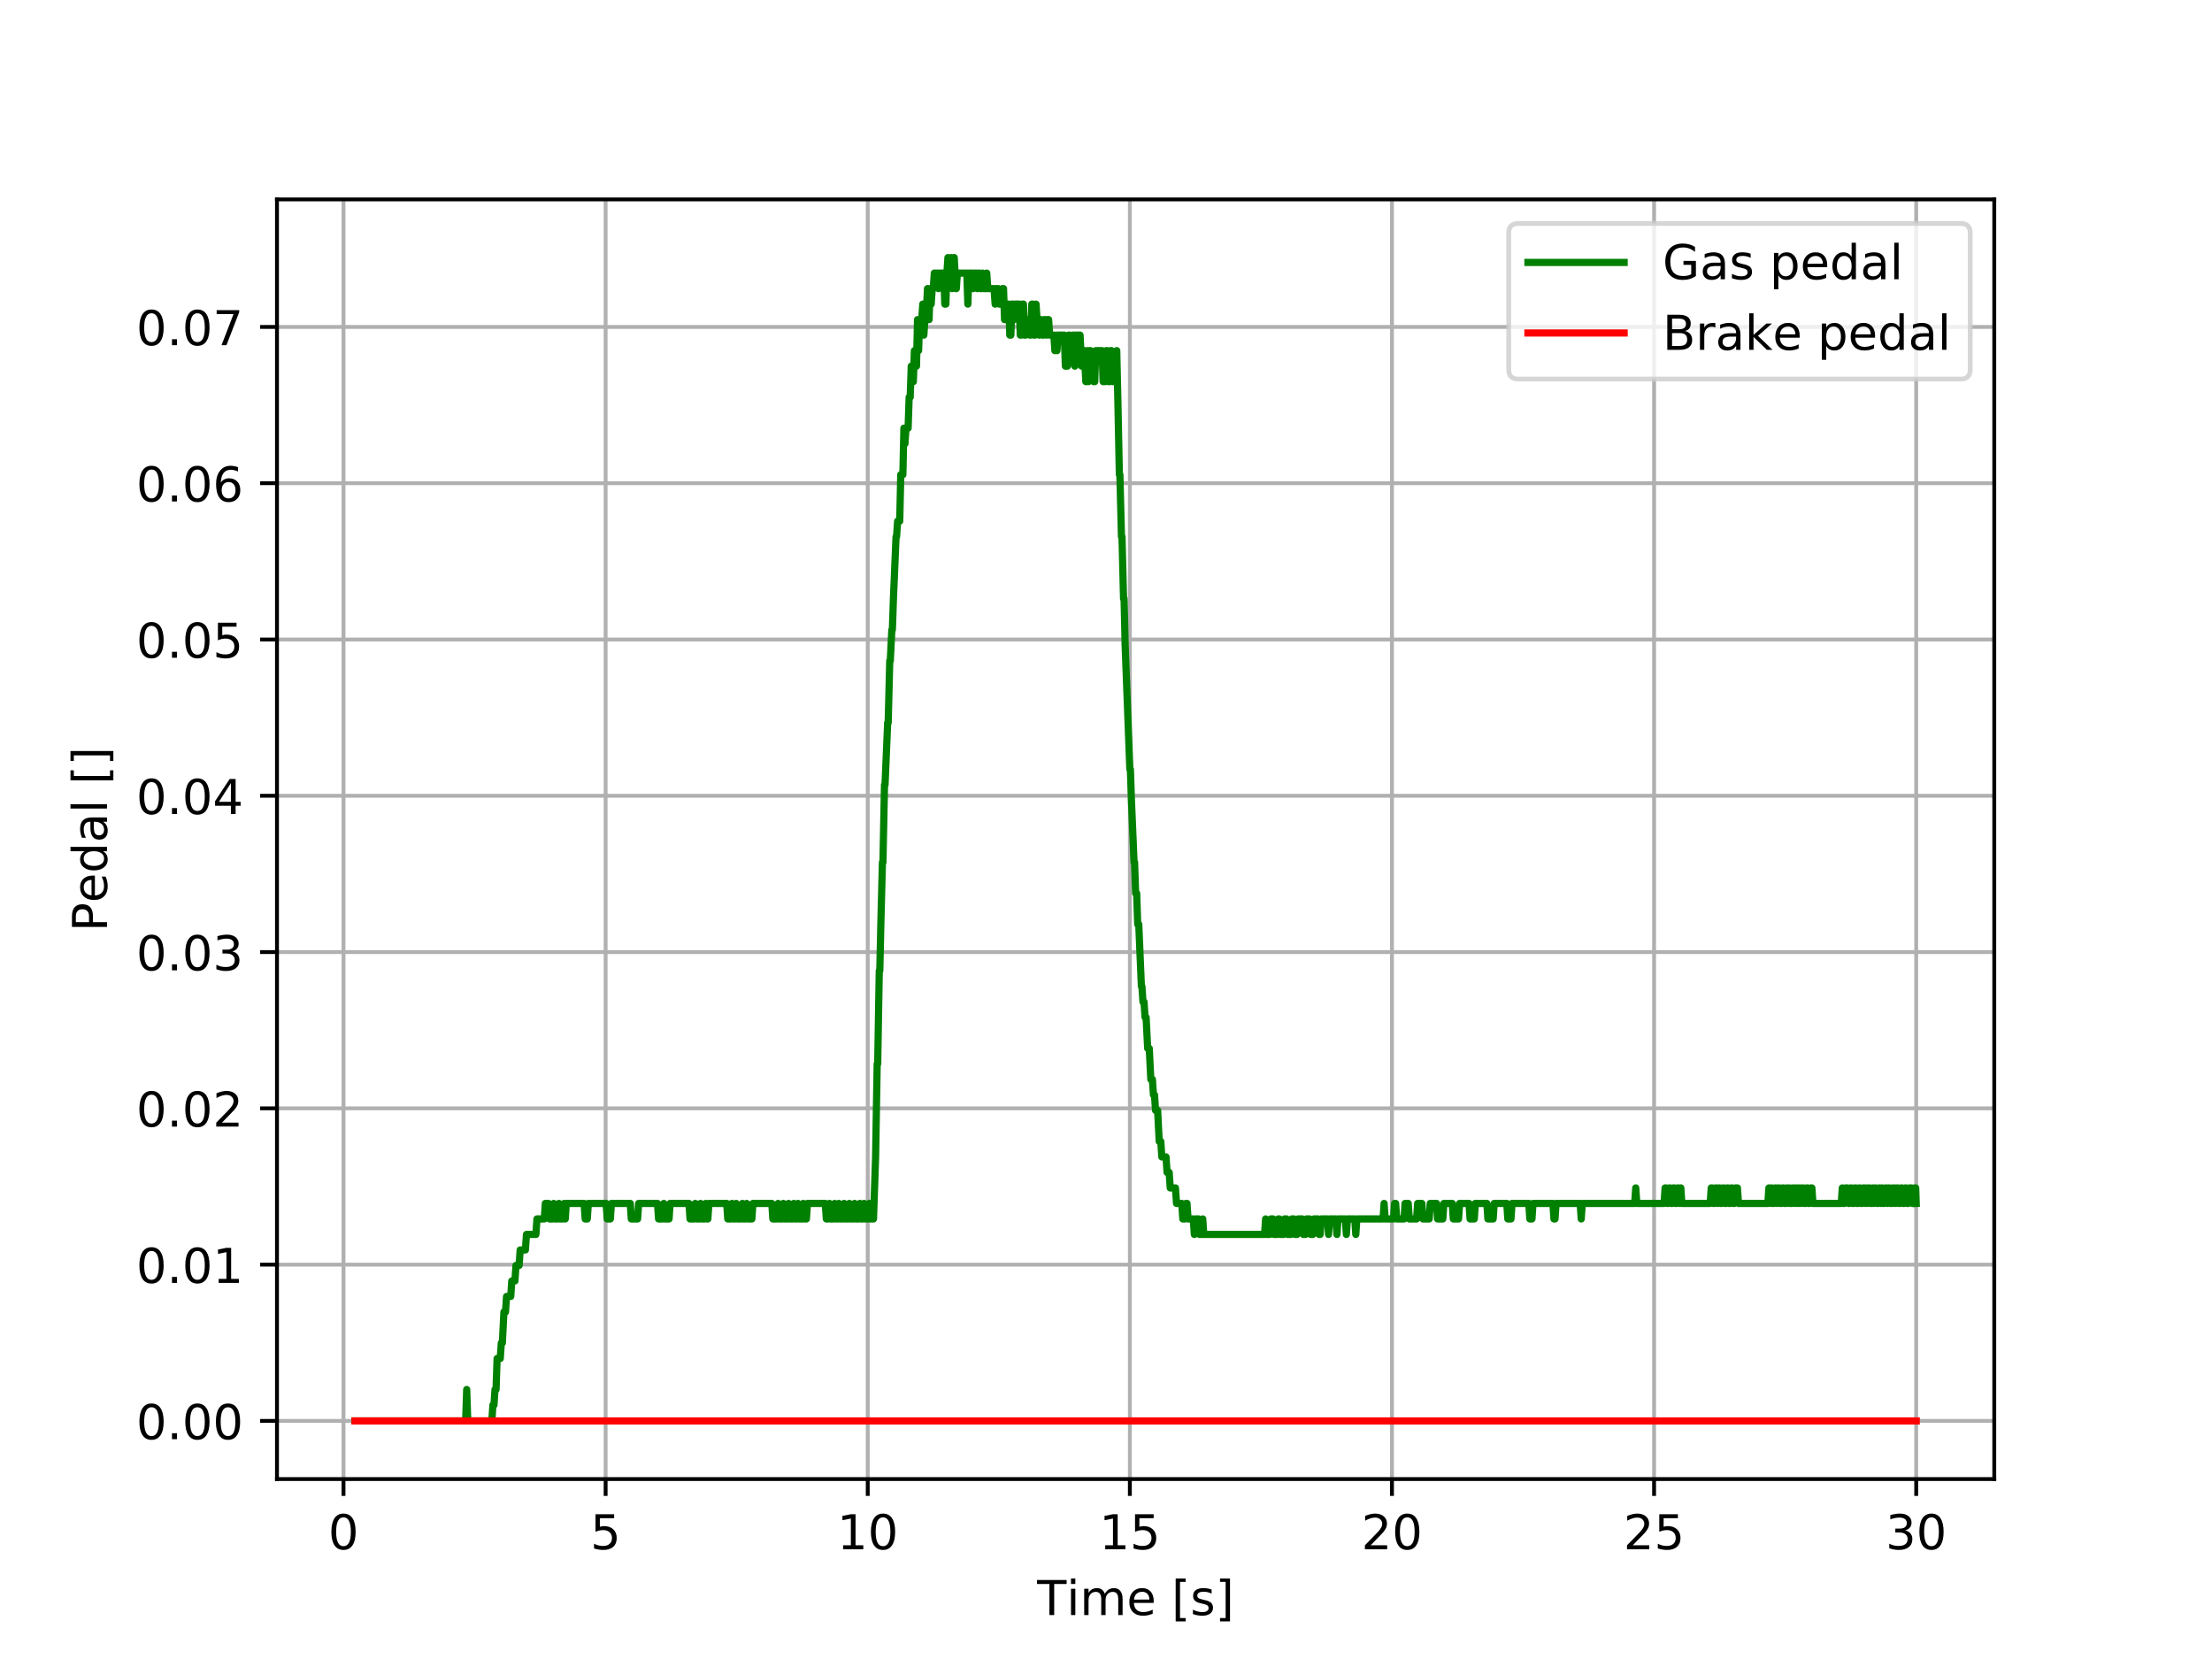 <?xml version="1.0" encoding="utf-8" standalone="no"?>
<!DOCTYPE svg PUBLIC "-//W3C//DTD SVG 1.1//EN"
  "http://www.w3.org/Graphics/SVG/1.1/DTD/svg11.dtd">
<!-- Created with matplotlib (http://matplotlib.org/) -->
<svg height="345pt" version="1.1" viewBox="0 0 460 345" width="460pt" xmlns="http://www.w3.org/2000/svg" xmlns:xlink="http://www.w3.org/1999/xlink">
 <defs>
  <style type="text/css">
*{stroke-linecap:butt;stroke-linejoin:round;}
  </style>
 </defs>
 <g id="figure_1">
  <g id="patch_1">
   <path d="M 0 345.6 
L 460.8 345.6 
L 460.8 0 
L 0 0 
z
" style="fill:#ffffff;"/>
  </g>
  <g id="axes_1">
   <g id="patch_2">
    <path d="M 57.6 307.584 
L 414.72 307.584 
L 414.72 41.472 
L 57.6 41.472 
z
" style="fill:#ffffff;"/>
   </g>
   <g id="matplotlib.axis_1">
    <g id="xtick_1">
     <g id="line2d_1">
      <path clip-path="url(#p9acf2557e8)" d="M 71.434 307.584 
L 71.434 41.472 
" style="fill:none;stroke:#b0b0b0;stroke-linecap:square;stroke-width:0.8;"/>
     </g>
     <g id="line2d_2">
      <defs>
       <path d="M 0 0 
L 0 3.5 
" id="m025d532669" style="stroke:#000000;stroke-width:0.8;"/>
      </defs>
      <g>
       <use style="stroke:#000000;stroke-width:0.8;" x="71.434" xlink:href="#m025d532669" y="307.584"/>
      </g>
     </g>
     <g id="text_1">
      <!-- 0 -->
      <defs>
       <path d="M 31.781 66.406 
Q 24.172 66.406 20.328 58.906 
Q 16.5 51.422 16.5 36.375 
Q 16.5 21.391 20.328 13.891 
Q 24.172 6.391 31.781 6.391 
Q 39.453 6.391 43.281 13.891 
Q 47.125 21.391 47.125 36.375 
Q 47.125 51.422 43.281 58.906 
Q 39.453 66.406 31.781 66.406 
z
M 31.781 74.219 
Q 44.047 74.219 50.516 64.516 
Q 56.984 54.828 56.984 36.375 
Q 56.984 17.969 50.516 8.266 
Q 44.047 -1.422 31.781 -1.422 
Q 19.531 -1.422 13.062 8.266 
Q 6.594 17.969 6.594 36.375 
Q 6.594 54.828 13.062 64.516 
Q 19.531 74.219 31.781 74.219 
z
" id="DejaVuSans-30"/>
      </defs>
      <g transform="translate(68.253 322.182)scale(0.1 -0.1)">
       <use xlink:href="#DejaVuSans-30"/>
      </g>
     </g>
    </g>
    <g id="xtick_2">
     <g id="line2d_3">
      <path clip-path="url(#p9acf2557e8)" d="M 125.943 307.584 
L 125.943 41.472 
" style="fill:none;stroke:#b0b0b0;stroke-linecap:square;stroke-width:0.8;"/>
     </g>
     <g id="line2d_4">
      <g>
       <use style="stroke:#000000;stroke-width:0.8;" x="125.943" xlink:href="#m025d532669" y="307.584"/>
      </g>
     </g>
     <g id="text_2">
      <!-- 5 -->
      <defs>
       <path d="M 10.797 72.906 
L 49.516 72.906 
L 49.516 64.594 
L 19.828 64.594 
L 19.828 46.734 
Q 21.969 47.469 24.109 47.828 
Q 26.266 48.188 28.422 48.188 
Q 40.625 48.188 47.75 41.5 
Q 54.891 34.812 54.891 23.391 
Q 54.891 11.625 47.562 5.094 
Q 40.234 -1.422 26.906 -1.422 
Q 22.312 -1.422 17.547 -0.641 
Q 12.797 0.141 7.719 1.703 
L 7.719 11.625 
Q 12.109 9.234 16.797 8.062 
Q 21.484 6.891 26.703 6.891 
Q 35.156 6.891 40.078 11.328 
Q 45.016 15.766 45.016 23.391 
Q 45.016 31 40.078 35.438 
Q 35.156 39.891 26.703 39.891 
Q 22.75 39.891 18.812 39.016 
Q 14.891 38.141 10.797 36.281 
z
" id="DejaVuSans-35"/>
      </defs>
      <g transform="translate(122.762 322.182)scale(0.1 -0.1)">
       <use xlink:href="#DejaVuSans-35"/>
      </g>
     </g>
    </g>
    <g id="xtick_3">
     <g id="line2d_5">
      <path clip-path="url(#p9acf2557e8)" d="M 180.452 307.584 
L 180.452 41.472 
" style="fill:none;stroke:#b0b0b0;stroke-linecap:square;stroke-width:0.8;"/>
     </g>
     <g id="line2d_6">
      <g>
       <use style="stroke:#000000;stroke-width:0.8;" x="180.452" xlink:href="#m025d532669" y="307.584"/>
      </g>
     </g>
     <g id="text_3">
      <!-- 10 -->
      <defs>
       <path d="M 12.406 8.297 
L 28.516 8.297 
L 28.516 63.922 
L 10.984 60.406 
L 10.984 69.391 
L 28.422 72.906 
L 38.281 72.906 
L 38.281 8.297 
L 54.391 8.297 
L 54.391 0 
L 12.406 0 
z
" id="DejaVuSans-31"/>
      </defs>
      <g transform="translate(174.089 322.182)scale(0.1 -0.1)">
       <use xlink:href="#DejaVuSans-31"/>
       <use x="63.623" xlink:href="#DejaVuSans-30"/>
      </g>
     </g>
    </g>
    <g id="xtick_4">
     <g id="line2d_7">
      <path clip-path="url(#p9acf2557e8)" d="M 234.961 307.584 
L 234.961 41.472 
" style="fill:none;stroke:#b0b0b0;stroke-linecap:square;stroke-width:0.8;"/>
     </g>
     <g id="line2d_8">
      <g>
       <use style="stroke:#000000;stroke-width:0.8;" x="234.961" xlink:href="#m025d532669" y="307.584"/>
      </g>
     </g>
     <g id="text_4">
      <!-- 15 -->
      <g transform="translate(228.598 322.182)scale(0.1 -0.1)">
       <use xlink:href="#DejaVuSans-31"/>
       <use x="63.623" xlink:href="#DejaVuSans-35"/>
      </g>
     </g>
    </g>
    <g id="xtick_5">
     <g id="line2d_9">
      <path clip-path="url(#p9acf2557e8)" d="M 289.47 307.584 
L 289.47 41.472 
" style="fill:none;stroke:#b0b0b0;stroke-linecap:square;stroke-width:0.8;"/>
     </g>
     <g id="line2d_10">
      <g>
       <use style="stroke:#000000;stroke-width:0.8;" x="289.47" xlink:href="#m025d532669" y="307.584"/>
      </g>
     </g>
     <g id="text_5">
      <!-- 20 -->
      <defs>
       <path d="M 19.188 8.297 
L 53.609 8.297 
L 53.609 0 
L 7.328 0 
L 7.328 8.297 
Q 12.938 14.109 22.625 23.891 
Q 32.328 33.688 34.812 36.531 
Q 39.547 41.844 41.422 45.531 
Q 43.312 49.219 43.312 52.781 
Q 43.312 58.594 39.234 62.25 
Q 35.156 65.922 28.609 65.922 
Q 23.969 65.922 18.812 64.312 
Q 13.672 62.703 7.812 59.422 
L 7.812 69.391 
Q 13.766 71.781 18.938 73 
Q 24.125 74.219 28.422 74.219 
Q 39.75 74.219 46.484 68.547 
Q 53.219 62.891 53.219 53.422 
Q 53.219 48.922 51.531 44.891 
Q 49.859 40.875 45.406 35.406 
Q 44.188 33.984 37.641 27.219 
Q 31.109 20.453 19.188 8.297 
z
" id="DejaVuSans-32"/>
      </defs>
      <g transform="translate(283.107 322.182)scale(0.1 -0.1)">
       <use xlink:href="#DejaVuSans-32"/>
       <use x="63.623" xlink:href="#DejaVuSans-30"/>
      </g>
     </g>
    </g>
    <g id="xtick_6">
     <g id="line2d_11">
      <path clip-path="url(#p9acf2557e8)" d="M 343.978 307.584 
L 343.978 41.472 
" style="fill:none;stroke:#b0b0b0;stroke-linecap:square;stroke-width:0.8;"/>
     </g>
     <g id="line2d_12">
      <g>
       <use style="stroke:#000000;stroke-width:0.8;" x="343.978" xlink:href="#m025d532669" y="307.584"/>
      </g>
     </g>
     <g id="text_6">
      <!-- 25 -->
      <g transform="translate(337.616 322.182)scale(0.1 -0.1)">
       <use xlink:href="#DejaVuSans-32"/>
       <use x="63.623" xlink:href="#DejaVuSans-35"/>
      </g>
     </g>
    </g>
    <g id="xtick_7">
     <g id="line2d_13">
      <path clip-path="url(#p9acf2557e8)" d="M 398.487 307.584 
L 398.487 41.472 
" style="fill:none;stroke:#b0b0b0;stroke-linecap:square;stroke-width:0.8;"/>
     </g>
     <g id="line2d_14">
      <g>
       <use style="stroke:#000000;stroke-width:0.8;" x="398.487" xlink:href="#m025d532669" y="307.584"/>
      </g>
     </g>
     <g id="text_7">
      <!-- 30 -->
      <defs>
       <path d="M 40.578 39.312 
Q 47.656 37.797 51.625 33 
Q 55.609 28.219 55.609 21.188 
Q 55.609 10.406 48.188 4.484 
Q 40.766 -1.422 27.094 -1.422 
Q 22.516 -1.422 17.656 -0.516 
Q 12.797 0.391 7.625 2.203 
L 7.625 11.719 
Q 11.719 9.328 16.594 8.109 
Q 21.484 6.891 26.812 6.891 
Q 36.078 6.891 40.938 10.547 
Q 45.797 14.203 45.797 21.188 
Q 45.797 27.641 41.281 31.266 
Q 36.766 34.906 28.719 34.906 
L 20.219 34.906 
L 20.219 43.016 
L 29.109 43.016 
Q 36.375 43.016 40.234 45.922 
Q 44.094 48.828 44.094 54.297 
Q 44.094 59.906 40.109 62.906 
Q 36.141 65.922 28.719 65.922 
Q 24.656 65.922 20.016 65.031 
Q 15.375 64.156 9.812 62.312 
L 9.812 71.094 
Q 15.438 72.656 20.344 73.438 
Q 25.25 74.219 29.594 74.219 
Q 40.828 74.219 47.359 69.109 
Q 53.906 64.016 53.906 55.328 
Q 53.906 49.266 50.438 45.094 
Q 46.969 40.922 40.578 39.312 
z
" id="DejaVuSans-33"/>
      </defs>
      <g transform="translate(392.125 322.182)scale(0.1 -0.1)">
       <use xlink:href="#DejaVuSans-33"/>
       <use x="63.623" xlink:href="#DejaVuSans-30"/>
      </g>
     </g>
    </g>
    <g id="text_8">
     <!-- Time [s] -->
     <defs>
      <path d="M -0.297 72.906 
L 61.375 72.906 
L 61.375 64.594 
L 35.5 64.594 
L 35.5 0 
L 25.594 0 
L 25.594 64.594 
L -0.297 64.594 
z
" id="DejaVuSans-54"/>
      <path d="M 9.422 54.688 
L 18.406 54.688 
L 18.406 0 
L 9.422 0 
z
M 9.422 75.984 
L 18.406 75.984 
L 18.406 64.594 
L 9.422 64.594 
z
" id="DejaVuSans-69"/>
      <path d="M 52 44.188 
Q 55.375 50.25 60.062 53.125 
Q 64.75 56 71.094 56 
Q 79.641 56 84.281 50.016 
Q 88.922 44.047 88.922 33.016 
L 88.922 0 
L 79.891 0 
L 79.891 32.719 
Q 79.891 40.578 77.094 44.375 
Q 74.312 48.188 68.609 48.188 
Q 61.625 48.188 57.562 43.547 
Q 53.516 38.922 53.516 30.906 
L 53.516 0 
L 44.484 0 
L 44.484 32.719 
Q 44.484 40.625 41.703 44.406 
Q 38.922 48.188 33.109 48.188 
Q 26.219 48.188 22.156 43.531 
Q 18.109 38.875 18.109 30.906 
L 18.109 0 
L 9.078 0 
L 9.078 54.688 
L 18.109 54.688 
L 18.109 46.188 
Q 21.188 51.219 25.484 53.609 
Q 29.781 56 35.688 56 
Q 41.656 56 45.828 52.969 
Q 50 49.953 52 44.188 
z
" id="DejaVuSans-6d"/>
      <path d="M 56.203 29.594 
L 56.203 25.203 
L 14.891 25.203 
Q 15.484 15.922 20.484 11.062 
Q 25.484 6.203 34.422 6.203 
Q 39.594 6.203 44.453 7.469 
Q 49.312 8.734 54.109 11.281 
L 54.109 2.781 
Q 49.266 0.734 44.188 -0.344 
Q 39.109 -1.422 33.891 -1.422 
Q 20.797 -1.422 13.156 6.188 
Q 5.516 13.812 5.516 26.812 
Q 5.516 40.234 12.766 48.109 
Q 20.016 56 32.328 56 
Q 43.359 56 49.781 48.891 
Q 56.203 41.797 56.203 29.594 
z
M 47.219 32.234 
Q 47.125 39.594 43.094 43.984 
Q 39.062 48.391 32.422 48.391 
Q 24.906 48.391 20.391 44.141 
Q 15.875 39.891 15.188 32.172 
z
" id="DejaVuSans-65"/>
      <path id="DejaVuSans-20"/>
      <path d="M 8.594 75.984 
L 29.297 75.984 
L 29.297 69 
L 17.578 69 
L 17.578 -6.203 
L 29.297 -6.203 
L 29.297 -13.188 
L 8.594 -13.188 
z
" id="DejaVuSans-5b"/>
      <path d="M 44.281 53.078 
L 44.281 44.578 
Q 40.484 46.531 36.375 47.5 
Q 32.281 48.484 27.875 48.484 
Q 21.188 48.484 17.844 46.438 
Q 14.5 44.391 14.5 40.281 
Q 14.5 37.156 16.891 35.375 
Q 19.281 33.594 26.516 31.984 
L 29.594 31.297 
Q 39.156 29.25 43.188 25.516 
Q 47.219 21.781 47.219 15.094 
Q 47.219 7.469 41.188 3.016 
Q 35.156 -1.422 24.609 -1.422 
Q 20.219 -1.422 15.453 -0.562 
Q 10.688 0.297 5.422 2 
L 5.422 11.281 
Q 10.406 8.688 15.234 7.391 
Q 20.062 6.109 24.812 6.109 
Q 31.156 6.109 34.562 8.281 
Q 37.984 10.453 37.984 14.406 
Q 37.984 18.062 35.516 20.016 
Q 33.062 21.969 24.703 23.781 
L 21.578 24.516 
Q 13.234 26.266 9.516 29.906 
Q 5.812 33.547 5.812 39.891 
Q 5.812 47.609 11.281 51.797 
Q 16.75 56 26.812 56 
Q 31.781 56 36.172 55.266 
Q 40.578 54.547 44.281 53.078 
z
" id="DejaVuSans-73"/>
      <path d="M 30.422 75.984 
L 30.422 -13.188 
L 9.719 -13.188 
L 9.719 -6.203 
L 21.391 -6.203 
L 21.391 69 
L 9.719 69 
L 9.719 75.984 
z
" id="DejaVuSans-5d"/>
     </defs>
     <g transform="translate(215.677 335.861)scale(0.1 -0.1)">
      <use xlink:href="#DejaVuSans-54"/>
      <use x="61.037" xlink:href="#DejaVuSans-69"/>
      <use x="88.82" xlink:href="#DejaVuSans-6d"/>
      <use x="186.232" xlink:href="#DejaVuSans-65"/>
      <use x="247.756" xlink:href="#DejaVuSans-20"/>
      <use x="279.543" xlink:href="#DejaVuSans-5b"/>
      <use x="318.557" xlink:href="#DejaVuSans-73"/>
      <use x="370.656" xlink:href="#DejaVuSans-5d"/>
     </g>
    </g>
   </g>
   <g id="matplotlib.axis_2">
    <g id="ytick_1">
     <g id="line2d_15">
      <path clip-path="url(#p9acf2557e8)" d="M 57.6 295.488 
L 414.72 295.488 
" style="fill:none;stroke:#b0b0b0;stroke-linecap:square;stroke-width:0.8;"/>
     </g>
     <g id="line2d_16">
      <defs>
       <path d="M 0 0 
L -3.5 0 
" id="m8e7a1956d4" style="stroke:#000000;stroke-width:0.8;"/>
      </defs>
      <g>
       <use style="stroke:#000000;stroke-width:0.8;" x="57.6" xlink:href="#m8e7a1956d4" y="295.488"/>
      </g>
     </g>
     <g id="text_9">
      <!-- 0.00 -->
      <defs>
       <path d="M 10.688 12.406 
L 21 12.406 
L 21 0 
L 10.688 0 
z
" id="DejaVuSans-2e"/>
      </defs>
      <g transform="translate(28.334 299.287)scale(0.1 -0.1)">
       <use xlink:href="#DejaVuSans-30"/>
       <use x="63.623" xlink:href="#DejaVuSans-2e"/>
       <use x="95.41" xlink:href="#DejaVuSans-30"/>
       <use x="159.033" xlink:href="#DejaVuSans-30"/>
      </g>
     </g>
    </g>
    <g id="ytick_2">
     <g id="line2d_17">
      <path clip-path="url(#p9acf2557e8)" d="M 57.6 262.988 
L 414.72 262.988 
" style="fill:none;stroke:#b0b0b0;stroke-linecap:square;stroke-width:0.8;"/>
     </g>
     <g id="line2d_18">
      <g>
       <use style="stroke:#000000;stroke-width:0.8;" x="57.6" xlink:href="#m8e7a1956d4" y="262.988"/>
      </g>
     </g>
     <g id="text_10">
      <!-- 0.01 -->
      <g transform="translate(28.334 266.787)scale(0.1 -0.1)">
       <use xlink:href="#DejaVuSans-30"/>
       <use x="63.623" xlink:href="#DejaVuSans-2e"/>
       <use x="95.41" xlink:href="#DejaVuSans-30"/>
       <use x="159.033" xlink:href="#DejaVuSans-31"/>
      </g>
     </g>
    </g>
    <g id="ytick_3">
     <g id="line2d_19">
      <path clip-path="url(#p9acf2557e8)" d="M 57.6 230.487 
L 414.72 230.487 
" style="fill:none;stroke:#b0b0b0;stroke-linecap:square;stroke-width:0.8;"/>
     </g>
     <g id="line2d_20">
      <g>
       <use style="stroke:#000000;stroke-width:0.8;" x="57.6" xlink:href="#m8e7a1956d4" y="230.487"/>
      </g>
     </g>
     <g id="text_11">
      <!-- 0.02 -->
      <g transform="translate(28.334 234.286)scale(0.1 -0.1)">
       <use xlink:href="#DejaVuSans-30"/>
       <use x="63.623" xlink:href="#DejaVuSans-2e"/>
       <use x="95.41" xlink:href="#DejaVuSans-30"/>
       <use x="159.033" xlink:href="#DejaVuSans-32"/>
      </g>
     </g>
    </g>
    <g id="ytick_4">
     <g id="line2d_21">
      <path clip-path="url(#p9acf2557e8)" d="M 57.6 197.987 
L 414.72 197.987 
" style="fill:none;stroke:#b0b0b0;stroke-linecap:square;stroke-width:0.8;"/>
     </g>
     <g id="line2d_22">
      <g>
       <use style="stroke:#000000;stroke-width:0.8;" x="57.6" xlink:href="#m8e7a1956d4" y="197.987"/>
      </g>
     </g>
     <g id="text_12">
      <!-- 0.03 -->
      <g transform="translate(28.334 201.786)scale(0.1 -0.1)">
       <use xlink:href="#DejaVuSans-30"/>
       <use x="63.623" xlink:href="#DejaVuSans-2e"/>
       <use x="95.41" xlink:href="#DejaVuSans-30"/>
       <use x="159.033" xlink:href="#DejaVuSans-33"/>
      </g>
     </g>
    </g>
    <g id="ytick_5">
     <g id="line2d_23">
      <path clip-path="url(#p9acf2557e8)" d="M 57.6 165.486 
L 414.72 165.486 
" style="fill:none;stroke:#b0b0b0;stroke-linecap:square;stroke-width:0.8;"/>
     </g>
     <g id="line2d_24">
      <g>
       <use style="stroke:#000000;stroke-width:0.8;" x="57.6" xlink:href="#m8e7a1956d4" y="165.486"/>
      </g>
     </g>
     <g id="text_13">
      <!-- 0.04 -->
      <defs>
       <path d="M 37.797 64.312 
L 12.891 25.391 
L 37.797 25.391 
z
M 35.203 72.906 
L 47.609 72.906 
L 47.609 25.391 
L 58.016 25.391 
L 58.016 17.188 
L 47.609 17.188 
L 47.609 0 
L 37.797 0 
L 37.797 17.188 
L 4.891 17.188 
L 4.891 26.703 
z
" id="DejaVuSans-34"/>
      </defs>
      <g transform="translate(28.334 169.285)scale(0.1 -0.1)">
       <use xlink:href="#DejaVuSans-30"/>
       <use x="63.623" xlink:href="#DejaVuSans-2e"/>
       <use x="95.41" xlink:href="#DejaVuSans-30"/>
       <use x="159.033" xlink:href="#DejaVuSans-34"/>
      </g>
     </g>
    </g>
    <g id="ytick_6">
     <g id="line2d_25">
      <path clip-path="url(#p9acf2557e8)" d="M 57.6 132.986 
L 414.72 132.986 
" style="fill:none;stroke:#b0b0b0;stroke-linecap:square;stroke-width:0.8;"/>
     </g>
     <g id="line2d_26">
      <g>
       <use style="stroke:#000000;stroke-width:0.8;" x="57.6" xlink:href="#m8e7a1956d4" y="132.986"/>
      </g>
     </g>
     <g id="text_14">
      <!-- 0.05 -->
      <g transform="translate(28.334 136.785)scale(0.1 -0.1)">
       <use xlink:href="#DejaVuSans-30"/>
       <use x="63.623" xlink:href="#DejaVuSans-2e"/>
       <use x="95.41" xlink:href="#DejaVuSans-30"/>
       <use x="159.033" xlink:href="#DejaVuSans-35"/>
      </g>
     </g>
    </g>
    <g id="ytick_7">
     <g id="line2d_27">
      <path clip-path="url(#p9acf2557e8)" d="M 57.6 100.485 
L 414.72 100.485 
" style="fill:none;stroke:#b0b0b0;stroke-linecap:square;stroke-width:0.8;"/>
     </g>
     <g id="line2d_28">
      <g>
       <use style="stroke:#000000;stroke-width:0.8;" x="57.6" xlink:href="#m8e7a1956d4" y="100.485"/>
      </g>
     </g>
     <g id="text_15">
      <!-- 0.06 -->
      <defs>
       <path d="M 33.016 40.375 
Q 26.375 40.375 22.484 35.828 
Q 18.609 31.297 18.609 23.391 
Q 18.609 15.531 22.484 10.953 
Q 26.375 6.391 33.016 6.391 
Q 39.656 6.391 43.531 10.953 
Q 47.406 15.531 47.406 23.391 
Q 47.406 31.297 43.531 35.828 
Q 39.656 40.375 33.016 40.375 
z
M 52.594 71.297 
L 52.594 62.312 
Q 48.875 64.062 45.094 64.984 
Q 41.312 65.922 37.594 65.922 
Q 27.828 65.922 22.672 59.328 
Q 17.531 52.734 16.797 39.406 
Q 19.672 43.656 24.016 45.922 
Q 28.375 48.188 33.594 48.188 
Q 44.578 48.188 50.953 41.516 
Q 57.328 34.859 57.328 23.391 
Q 57.328 12.156 50.688 5.359 
Q 44.047 -1.422 33.016 -1.422 
Q 20.359 -1.422 13.672 8.266 
Q 6.984 17.969 6.984 36.375 
Q 6.984 53.656 15.188 63.938 
Q 23.391 74.219 37.203 74.219 
Q 40.922 74.219 44.703 73.484 
Q 48.484 72.75 52.594 71.297 
z
" id="DejaVuSans-36"/>
      </defs>
      <g transform="translate(28.334 104.284)scale(0.1 -0.1)">
       <use xlink:href="#DejaVuSans-30"/>
       <use x="63.623" xlink:href="#DejaVuSans-2e"/>
       <use x="95.41" xlink:href="#DejaVuSans-30"/>
       <use x="159.033" xlink:href="#DejaVuSans-36"/>
      </g>
     </g>
    </g>
    <g id="ytick_8">
     <g id="line2d_29">
      <path clip-path="url(#p9acf2557e8)" d="M 57.6 67.985 
L 414.72 67.985 
" style="fill:none;stroke:#b0b0b0;stroke-linecap:square;stroke-width:0.8;"/>
     </g>
     <g id="line2d_30">
      <g>
       <use style="stroke:#000000;stroke-width:0.8;" x="57.6" xlink:href="#m8e7a1956d4" y="67.985"/>
      </g>
     </g>
     <g id="text_16">
      <!-- 0.07 -->
      <defs>
       <path d="M 8.203 72.906 
L 55.078 72.906 
L 55.078 68.703 
L 28.609 0 
L 18.312 0 
L 43.219 64.594 
L 8.203 64.594 
z
" id="DejaVuSans-37"/>
      </defs>
      <g transform="translate(28.334 71.784)scale(0.1 -0.1)">
       <use xlink:href="#DejaVuSans-30"/>
       <use x="63.623" xlink:href="#DejaVuSans-2e"/>
       <use x="95.41" xlink:href="#DejaVuSans-30"/>
       <use x="159.033" xlink:href="#DejaVuSans-37"/>
      </g>
     </g>
    </g>
    <g id="text_17">
     <!-- Pedal [] -->
     <defs>
      <path d="M 19.672 64.797 
L 19.672 37.406 
L 32.078 37.406 
Q 38.969 37.406 42.719 40.969 
Q 46.484 44.531 46.484 51.125 
Q 46.484 57.672 42.719 61.234 
Q 38.969 64.797 32.078 64.797 
z
M 9.812 72.906 
L 32.078 72.906 
Q 44.344 72.906 50.609 67.359 
Q 56.891 61.812 56.891 51.125 
Q 56.891 40.328 50.609 34.812 
Q 44.344 29.297 32.078 29.297 
L 19.672 29.297 
L 19.672 0 
L 9.812 0 
z
" id="DejaVuSans-50"/>
      <path d="M 45.406 46.391 
L 45.406 75.984 
L 54.391 75.984 
L 54.391 0 
L 45.406 0 
L 45.406 8.203 
Q 42.578 3.328 38.25 0.953 
Q 33.938 -1.422 27.875 -1.422 
Q 17.969 -1.422 11.734 6.484 
Q 5.516 14.406 5.516 27.297 
Q 5.516 40.188 11.734 48.094 
Q 17.969 56 27.875 56 
Q 33.938 56 38.25 53.625 
Q 42.578 51.266 45.406 46.391 
z
M 14.797 27.297 
Q 14.797 17.391 18.875 11.75 
Q 22.953 6.109 30.078 6.109 
Q 37.203 6.109 41.297 11.75 
Q 45.406 17.391 45.406 27.297 
Q 45.406 37.203 41.297 42.844 
Q 37.203 48.484 30.078 48.484 
Q 22.953 48.484 18.875 42.844 
Q 14.797 37.203 14.797 27.297 
z
" id="DejaVuSans-64"/>
      <path d="M 34.281 27.484 
Q 23.391 27.484 19.188 25 
Q 14.984 22.516 14.984 16.5 
Q 14.984 11.719 18.141 8.906 
Q 21.297 6.109 26.703 6.109 
Q 34.188 6.109 38.703 11.406 
Q 43.219 16.703 43.219 25.484 
L 43.219 27.484 
z
M 52.203 31.203 
L 52.203 0 
L 43.219 0 
L 43.219 8.297 
Q 40.141 3.328 35.547 0.953 
Q 30.953 -1.422 24.312 -1.422 
Q 15.922 -1.422 10.953 3.297 
Q 6 8.016 6 15.922 
Q 6 25.141 12.172 29.828 
Q 18.359 34.516 30.609 34.516 
L 43.219 34.516 
L 43.219 35.406 
Q 43.219 41.609 39.141 45 
Q 35.062 48.391 27.688 48.391 
Q 23 48.391 18.547 47.266 
Q 14.109 46.141 10.016 43.891 
L 10.016 52.203 
Q 14.938 54.109 19.578 55.047 
Q 24.219 56 28.609 56 
Q 40.484 56 46.344 49.844 
Q 52.203 43.703 52.203 31.203 
z
" id="DejaVuSans-61"/>
      <path d="M 9.422 75.984 
L 18.406 75.984 
L 18.406 0 
L 9.422 0 
z
" id="DejaVuSans-6c"/>
     </defs>
     <g transform="translate(22.255 193.735)rotate(-90)scale(0.1 -0.1)">
      <use xlink:href="#DejaVuSans-50"/>
      <use x="60.256" xlink:href="#DejaVuSans-65"/>
      <use x="121.779" xlink:href="#DejaVuSans-64"/>
      <use x="185.256" xlink:href="#DejaVuSans-61"/>
      <use x="246.535" xlink:href="#DejaVuSans-6c"/>
      <use x="274.318" xlink:href="#DejaVuSans-20"/>
      <use x="306.105" xlink:href="#DejaVuSans-5b"/>
      <use x="345.119" xlink:href="#DejaVuSans-5d"/>
     </g>
    </g>
   </g>
   <g id="line2d_31">
    <path clip-path="url(#p9acf2557e8)" d="M 73.833 295.488 
L 96.835 295.488 
L 97.053 288.953 
L 97.272 295.488 
L 102.286 295.488 
L 102.504 292.178 
L 102.722 292.178 
L 102.94 288.953 
L 103.158 288.953 
L 103.377 282.504 
L 104.031 282.504 
L 104.249 279.28 
L 104.467 279.28 
L 104.794 272.831 
L 105.121 272.831 
L 105.339 269.606 
L 106.211 269.606 
L 106.429 266.382 
L 107.083 266.382 
L 107.301 263.157 
L 107.955 263.157 
L 108.173 259.933 
L 109.263 259.933 
L 109.481 256.709 
L 111.444 256.709 
L 111.662 253.484 
L 113.188 253.484 
L 113.406 250.26 
L 114.06 250.26 
L 114.278 253.484 
L 114.932 253.484 
L 115.15 250.26 
L 115.368 253.484 
L 116.023 253.484 
L 116.241 250.26 
L 116.459 253.484 
L 117.113 253.484 
L 117.331 250.26 
L 117.549 253.484 
L 117.767 250.26 
L 121.473 250.26 
L 121.691 253.484 
L 122.128 253.484 
L 122.346 250.26 
L 126.052 250.26 
L 126.27 253.484 
L 126.924 253.484 
L 127.142 250.26 
L 131.067 250.26 
L 131.285 253.484 
L 132.593 253.484 
L 132.811 250.26 
L 136.736 250.26 
L 136.954 253.484 
L 137.826 253.484 
L 138.044 250.26 
L 138.262 253.484 
L 139.134 253.484 
L 139.352 250.26 
L 143.277 250.26 
L 143.495 253.484 
L 144.367 253.484 
L 144.585 250.26 
L 144.803 253.484 
L 145.457 253.484 
L 145.675 250.26 
L 145.893 253.484 
L 146.547 253.484 
L 146.766 250.26 
L 146.984 253.484 
L 147.202 253.484 
L 147.42 250.26 
L 151.126 250.26 
L 151.344 253.484 
L 151.998 253.484 
L 152.216 250.26 
L 152.434 253.484 
L 152.871 253.484 
L 153.089 250.26 
L 153.307 253.484 
L 154.179 253.484 
L 154.397 250.26 
L 154.615 253.484 
L 155.051 253.484 
L 155.269 250.26 
L 155.487 253.484 
L 156.359 253.484 
L 156.577 250.26 
L 160.502 250.26 
L 160.72 253.484 
L 161.592 253.484 
L 161.81 250.26 
L 162.028 253.484 
L 162.682 253.484 
L 162.9 250.26 
L 163.118 253.484 
L 163.772 253.484 
L 163.99 250.26 
L 164.208 253.484 
L 164.862 253.484 
L 165.08 250.26 
L 165.299 253.484 
L 165.735 253.484 
L 165.953 250.26 
L 166.171 253.484 
L 166.825 253.484 
L 167.043 250.26 
L 167.261 253.484 
L 167.697 253.484 
L 167.915 250.26 
L 171.622 250.26 
L 171.84 253.484 
L 172.276 253.484 
L 172.494 250.26 
L 172.712 253.484 
L 173.366 253.484 
L 173.584 250.26 
L 173.802 253.484 
L 174.238 253.484 
L 174.456 250.26 
L 174.674 253.484 
L 175.328 253.484 
L 175.546 250.26 
L 175.764 253.484 
L 176.418 253.484 
L 176.636 250.26 
L 176.854 253.484 
L 177.509 253.484 
L 177.727 250.26 
L 177.945 253.484 
L 178.599 253.484 
L 178.817 250.26 
L 179.035 253.484 
L 179.471 253.484 
L 179.689 250.26 
L 179.907 253.484 
L 180.561 253.484 
L 180.779 250.26 
L 180.997 253.484 
L 181.651 253.484 
L 182.087 240.586 
L 182.414 221.24 
L 182.523 221.24 
L 182.85 201.893 
L 182.959 201.893 
L 183.177 192.22 
L 183.504 179.322 
L 183.613 179.322 
L 183.941 163.199 
L 184.05 163.199 
L 184.595 150.302 
L 184.704 150.302 
L 185.031 137.404 
L 185.14 137.404 
L 185.467 130.955 
L 185.576 130.955 
L 185.794 124.506 
L 186.339 111.608 
L 186.448 111.608 
L 186.666 108.384 
L 187.102 108.384 
L 187.32 98.71 
L 187.756 98.71 
L 187.974 89.037 
L 188.192 92.261 
L 188.41 89.037 
L 188.846 89.037 
L 189.064 82.588 
L 189.282 82.588 
L 189.5 76.139 
L 189.718 76.139 
L 189.937 79.364 
L 190.155 72.915 
L 190.373 76.139 
L 190.591 76.139 
L 190.809 66.466 
L 191.027 72.915 
L 191.245 66.466 
L 191.681 66.466 
L 191.899 63.241 
L 192.117 69.69 
L 192.335 66.466 
L 192.553 66.466 
L 192.88 60.017 
L 192.989 60.017 
L 193.207 66.466 
L 193.425 60.017 
L 193.643 63.241 
L 193.861 60.017 
L 194.079 60.017 
L 194.297 56.792 
L 194.951 56.792 
L 195.169 60.017 
L 195.387 56.792 
L 196.26 56.792 
L 196.478 63.241 
L 196.696 63.241 
L 196.914 56.792 
L 197.132 53.568 
L 197.35 56.792 
L 197.568 56.792 
L 197.786 53.568 
L 198.004 60.017 
L 198.331 53.568 
L 198.44 53.568 
L 198.767 60.017 
L 198.876 60.017 
L 199.094 56.792 
L 201.056 56.792 
L 201.274 63.241 
L 201.492 56.792 
L 202.146 56.792 
L 202.365 60.017 
L 202.583 56.792 
L 203.019 56.792 
L 203.237 60.017 
L 203.455 56.792 
L 203.673 56.792 
L 203.891 60.017 
L 204.109 60.017 
L 204.327 56.792 
L 204.545 60.017 
L 204.981 60.017 
L 205.199 56.792 
L 205.417 60.017 
L 206.725 60.017 
L 206.943 63.241 
L 207.161 60.017 
L 207.597 60.017 
L 207.815 63.241 
L 208.251 63.241 
L 208.47 60.017 
L 208.688 60.017 
L 208.906 66.466 
L 209.124 63.241 
L 209.778 63.241 
L 209.996 69.69 
L 210.214 69.69 
L 210.432 63.241 
L 210.65 63.241 
L 210.868 66.466 
L 211.086 63.241 
L 211.958 63.241 
L 212.176 69.69 
L 212.394 69.69 
L 212.612 63.241 
L 212.83 63.241 
L 213.048 69.69 
L 213.266 69.69 
L 213.484 66.466 
L 213.92 66.466 
L 214.138 69.69 
L 214.356 69.69 
L 214.575 63.241 
L 214.793 63.241 
L 215.011 69.69 
L 215.229 69.69 
L 215.447 63.241 
L 215.665 66.466 
L 215.883 66.466 
L 216.101 69.69 
L 216.319 66.466 
L 216.537 66.466 
L 216.755 69.69 
L 216.973 69.69 
L 217.191 66.466 
L 217.409 66.466 
L 217.627 69.69 
L 217.845 66.466 
L 218.063 66.466 
L 218.281 69.69 
L 219.153 69.69 
L 219.371 72.915 
L 219.589 69.69 
L 219.807 72.915 
L 220.025 69.69 
L 221.334 69.69 
L 221.552 76.139 
L 221.988 76.139 
L 222.206 69.69 
L 222.424 69.69 
L 222.642 72.915 
L 222.86 72.915 
L 223.078 69.69 
L 223.296 69.69 
L 223.514 76.139 
L 223.732 69.69 
L 224.604 69.69 
L 224.931 76.139 
L 225.258 76.139 
L 225.476 72.915 
L 225.803 79.364 
L 225.912 79.364 
L 226.13 72.915 
L 226.348 79.364 
L 226.566 72.915 
L 226.784 72.915 
L 227.003 76.139 
L 227.221 76.139 
L 227.439 79.364 
L 227.657 79.364 
L 227.875 72.915 
L 229.183 72.915 
L 229.401 79.364 
L 229.619 76.139 
L 229.837 79.364 
L 230.055 72.915 
L 230.273 72.915 
L 230.491 79.364 
L 230.709 79.364 
L 230.927 72.915 
L 231.145 72.915 
L 231.363 79.364 
L 231.581 76.139 
L 231.799 76.139 
L 232.017 79.364 
L 232.235 72.915 
L 232.453 82.588 
L 232.78 98.71 
L 232.889 98.71 
L 233.217 111.608 
L 233.326 111.608 
L 233.653 124.506 
L 233.762 124.506 
L 233.98 134.179 
L 234.961 159.975 
L 235.07 159.975 
L 235.288 166.424 
L 235.833 179.322 
L 235.942 179.322 
L 236.16 185.771 
L 236.378 185.771 
L 236.596 192.22 
L 236.814 192.22 
L 237.359 205.117 
L 237.468 205.117 
L 237.686 208.342 
L 237.904 208.342 
L 238.122 211.566 
L 238.34 211.566 
L 238.667 218.015 
L 238.994 218.015 
L 239.322 224.464 
L 239.649 224.464 
L 239.867 227.688 
L 240.085 227.688 
L 240.303 230.913 
L 240.739 230.913 
L 241.066 237.362 
L 241.393 237.362 
L 241.611 240.586 
L 242.483 240.586 
L 242.701 243.811 
L 243.137 243.811 
L 243.355 247.035 
L 244.445 247.035 
L 244.663 250.26 
L 245.754 250.26 
L 245.972 253.484 
L 246.408 253.484 
L 246.626 250.26 
L 246.844 250.26 
L 247.062 253.484 
L 248.152 253.484 
L 248.37 256.709 
L 248.588 253.484 
L 249.242 253.484 
L 249.46 256.709 
L 249.896 256.709 
L 250.114 253.484 
L 250.332 256.709 
L 262.978 256.709 
L 263.196 253.484 
L 263.414 256.709 
L 264.069 256.709 
L 264.287 253.484 
L 264.723 253.484 
L 264.941 256.709 
L 265.595 256.709 
L 265.813 253.484 
L 266.031 253.484 
L 266.249 256.709 
L 266.903 256.709 
L 267.121 253.484 
L 267.557 253.484 
L 267.775 256.709 
L 268.429 256.709 
L 268.647 253.484 
L 269.083 253.484 
L 269.301 256.709 
L 269.737 256.709 
L 269.955 253.484 
L 270.828 253.484 
L 271.046 256.709 
L 271.482 256.709 
L 271.7 253.484 
L 272.354 253.484 
L 272.572 256.709 
L 273.008 256.709 
L 273.226 253.484 
L 274.098 253.484 
L 274.316 256.709 
L 274.534 256.709 
L 274.752 253.484 
L 276.06 253.484 
L 276.278 256.709 
L 276.497 253.484 
L 277.805 253.484 
L 278.023 256.709 
L 278.241 253.484 
L 279.767 253.484 
L 279.985 256.709 
L 280.203 253.484 
L 281.729 253.484 
L 281.947 256.709 
L 282.165 253.484 
L 287.616 253.484 
L 287.834 250.26 
L 288.052 253.484 
L 289.797 253.484 
L 290.015 250.26 
L 290.233 250.26 
L 290.451 253.484 
L 291.977 253.484 
L 292.195 250.26 
L 292.849 250.26 
L 293.067 253.484 
L 294.593 253.484 
L 294.811 250.26 
L 295.684 250.26 
L 295.902 253.484 
L 297.21 253.484 
L 297.428 250.26 
L 298.736 250.26 
L 298.954 253.484 
L 300.044 253.484 
L 300.262 250.26 
L 302.007 250.26 
L 302.225 253.484 
L 303.315 253.484 
L 303.533 250.26 
L 305.495 250.26 
L 305.713 253.484 
L 306.585 253.484 
L 306.803 250.26 
L 309.202 250.26 
L 309.42 253.484 
L 310.51 253.484 
L 310.728 250.26 
L 313.344 250.26 
L 313.563 253.484 
L 314.217 253.484 
L 314.435 250.26 
L 317.923 250.26 
L 318.141 253.484 
L 318.577 253.484 
L 318.795 250.26 
L 322.938 250.26 
L 323.156 253.484 
L 323.374 253.484 
L 323.592 250.26 
L 328.607 250.26 
L 328.825 253.484 
L 329.043 250.26 
L 339.945 250.26 
L 340.163 247.035 
L 340.381 250.26 
L 346.05 250.26 
L 346.268 247.035 
L 346.486 247.035 
L 346.704 250.26 
L 346.922 250.26 
L 347.14 247.035 
L 347.358 247.035 
L 347.576 250.26 
L 347.794 250.26 
L 348.012 247.035 
L 348.23 247.035 
L 348.448 250.26 
L 348.666 250.26 
L 348.884 247.035 
L 349.102 247.035 
L 349.32 250.26 
L 349.538 247.035 
L 349.756 250.26 
L 355.643 250.26 
L 355.861 247.035 
L 356.079 247.035 
L 356.297 250.26 
L 356.515 250.26 
L 356.734 247.035 
L 356.952 247.035 
L 357.17 250.26 
L 357.388 247.035 
L 357.606 247.035 
L 357.824 250.26 
L 358.042 250.26 
L 358.26 247.035 
L 358.478 247.035 
L 358.696 250.26 
L 358.914 250.26 
L 359.132 247.035 
L 359.35 247.035 
L 359.568 250.26 
L 359.786 250.26 
L 360.004 247.035 
L 360.222 247.035 
L 360.44 250.26 
L 360.658 250.26 
L 360.876 247.035 
L 361.312 247.035 
L 361.53 250.26 
L 367.635 250.26 
L 367.853 247.035 
L 368.071 247.035 
L 368.289 250.26 
L 368.507 247.035 
L 368.725 250.26 
L 368.943 250.26 
L 369.162 247.035 
L 369.38 247.035 
L 369.598 250.26 
L 369.816 247.035 
L 370.034 247.035 
L 370.252 250.26 
L 370.47 250.26 
L 370.688 247.035 
L 370.906 247.035 
L 371.124 250.26 
L 371.342 250.26 
L 371.56 247.035 
L 371.778 247.035 
L 371.996 250.26 
L 372.214 247.035 
L 372.432 250.26 
L 372.65 250.26 
L 372.868 247.035 
L 373.086 247.035 
L 373.304 250.26 
L 373.522 247.035 
L 373.74 250.26 
L 373.958 247.035 
L 374.176 250.26 
L 374.394 247.035 
L 374.612 250.26 
L 374.83 247.035 
L 375.048 247.035 
L 375.267 250.26 
L 375.485 250.26 
L 375.703 247.035 
L 375.921 247.035 
L 376.139 250.26 
L 376.357 250.26 
L 376.575 247.035 
L 376.793 247.035 
L 377.011 250.26 
L 382.898 250.26 
L 383.116 247.035 
L 383.334 250.26 
L 383.552 250.26 
L 383.77 247.035 
L 384.206 247.035 
L 384.424 250.26 
L 384.642 250.26 
L 384.86 247.035 
L 385.078 247.035 
L 385.296 250.26 
L 385.514 250.26 
L 385.732 247.035 
L 385.95 247.035 
L 386.168 250.26 
L 386.386 250.26 
L 386.604 247.035 
L 386.822 247.035 
L 387.04 250.26 
L 387.258 250.26 
L 387.476 247.035 
L 387.695 247.035 
L 387.913 250.26 
L 388.131 247.035 
L 388.349 250.26 
L 388.567 247.035 
L 388.785 247.035 
L 389.003 250.26 
L 389.221 250.26 
L 389.439 247.035 
L 389.657 250.26 
L 389.875 247.035 
L 390.093 247.035 
L 390.311 250.26 
L 390.529 250.26 
L 390.747 247.035 
L 390.965 247.035 
L 391.183 250.26 
L 391.401 247.035 
L 391.619 250.26 
L 391.837 250.26 
L 392.055 247.035 
L 392.273 247.035 
L 392.491 250.26 
L 392.709 247.035 
L 392.927 247.035 
L 393.145 250.26 
L 393.363 250.26 
L 393.581 247.035 
L 393.8 250.26 
L 394.018 247.035 
L 394.236 250.26 
L 394.454 247.035 
L 394.672 247.035 
L 394.89 250.26 
L 395.108 250.26 
L 395.326 247.035 
L 395.544 247.035 
L 395.762 250.26 
L 395.98 250.26 
L 396.198 247.035 
L 396.416 247.035 
L 396.634 250.26 
L 396.852 250.26 
L 397.07 247.035 
L 397.506 247.035 
L 397.724 250.26 
L 397.942 250.26 
L 398.16 247.035 
L 398.378 247.035 
L 398.487 250.26 
L 398.487 250.26 
" style="fill:none;stroke:#008000;stroke-linecap:square;stroke-width:1.5;"/>
   </g>
   <g id="line2d_32">
    <path clip-path="url(#p9acf2557e8)" d="M 73.833 295.488 
L 398.487 295.488 
L 398.487 295.488 
" style="fill:none;stroke:#ff0000;stroke-linecap:square;stroke-width:1.5;"/>
   </g>
   <g id="patch_3">
    <path d="M 57.6 307.584 
L 57.6 41.472 
" style="fill:none;stroke:#000000;stroke-linecap:square;stroke-linejoin:miter;stroke-width:0.8;"/>
   </g>
   <g id="patch_4">
    <path d="M 414.72 307.584 
L 414.72 41.472 
" style="fill:none;stroke:#000000;stroke-linecap:square;stroke-linejoin:miter;stroke-width:0.8;"/>
   </g>
   <g id="patch_5">
    <path d="M 57.6 307.584 
L 414.72 307.584 
" style="fill:none;stroke:#000000;stroke-linecap:square;stroke-linejoin:miter;stroke-width:0.8;"/>
   </g>
   <g id="patch_6">
    <path d="M 57.6 41.472 
L 414.72 41.472 
" style="fill:none;stroke:#000000;stroke-linecap:square;stroke-linejoin:miter;stroke-width:0.8;"/>
   </g>
   <g id="legend_1">
    <g id="patch_7">
     <path d="M 315.747 78.828 
L 407.72 78.828 
Q 409.72 78.828 409.72 76.828 
L 409.72 48.472 
Q 409.72 46.472 407.72 46.472 
L 315.747 46.472 
Q 313.747 46.472 313.747 48.472 
L 313.747 76.828 
Q 313.747 78.828 315.747 78.828 
z
" style="fill:#ffffff;opacity:0.8;stroke:#cccccc;stroke-linejoin:miter;"/>
    </g>
    <g id="line2d_33">
     <path d="M 317.747 54.57 
L 337.747 54.57 
" style="fill:none;stroke:#008000;stroke-linecap:square;stroke-width:1.5;"/>
    </g>
    <g id="line2d_34"/>
    <g id="text_18">
     <!-- Gas pedal -->
     <defs>
      <path d="M 59.516 10.406 
L 59.516 29.984 
L 43.406 29.984 
L 43.406 38.094 
L 69.281 38.094 
L 69.281 6.781 
Q 63.578 2.734 56.688 0.656 
Q 49.812 -1.422 42 -1.422 
Q 24.906 -1.422 15.25 8.562 
Q 5.609 18.562 5.609 36.375 
Q 5.609 54.25 15.25 64.234 
Q 24.906 74.219 42 74.219 
Q 49.125 74.219 55.547 72.453 
Q 61.969 70.703 67.391 67.281 
L 67.391 56.781 
Q 61.922 61.422 55.766 63.766 
Q 49.609 66.109 42.828 66.109 
Q 29.438 66.109 22.719 58.641 
Q 16.016 51.172 16.016 36.375 
Q 16.016 21.625 22.719 14.156 
Q 29.438 6.688 42.828 6.688 
Q 48.047 6.688 52.141 7.594 
Q 56.25 8.5 59.516 10.406 
z
" id="DejaVuSans-47"/>
      <path d="M 18.109 8.203 
L 18.109 -20.797 
L 9.078 -20.797 
L 9.078 54.688 
L 18.109 54.688 
L 18.109 46.391 
Q 20.953 51.266 25.266 53.625 
Q 29.594 56 35.594 56 
Q 45.562 56 51.781 48.094 
Q 58.016 40.188 58.016 27.297 
Q 58.016 14.406 51.781 6.484 
Q 45.562 -1.422 35.594 -1.422 
Q 29.594 -1.422 25.266 0.953 
Q 20.953 3.328 18.109 8.203 
z
M 48.688 27.297 
Q 48.688 37.203 44.609 42.844 
Q 40.531 48.484 33.406 48.484 
Q 26.266 48.484 22.188 42.844 
Q 18.109 37.203 18.109 27.297 
Q 18.109 17.391 22.188 11.75 
Q 26.266 6.109 33.406 6.109 
Q 40.531 6.109 44.609 11.75 
Q 48.688 17.391 48.688 27.297 
z
" id="DejaVuSans-70"/>
     </defs>
     <g transform="translate(345.747 58.07)scale(0.1 -0.1)">
      <use xlink:href="#DejaVuSans-47"/>
      <use x="77.49" xlink:href="#DejaVuSans-61"/>
      <use x="138.77" xlink:href="#DejaVuSans-73"/>
      <use x="190.869" xlink:href="#DejaVuSans-20"/>
      <use x="222.656" xlink:href="#DejaVuSans-70"/>
      <use x="286.133" xlink:href="#DejaVuSans-65"/>
      <use x="347.656" xlink:href="#DejaVuSans-64"/>
      <use x="411.133" xlink:href="#DejaVuSans-61"/>
      <use x="472.412" xlink:href="#DejaVuSans-6c"/>
     </g>
    </g>
    <g id="line2d_35">
     <path d="M 317.747 69.249 
L 337.747 69.249 
" style="fill:none;stroke:#ff0000;stroke-linecap:square;stroke-width:1.5;"/>
    </g>
    <g id="line2d_36"/>
    <g id="text_19">
     <!-- Brake pedal -->
     <defs>
      <path d="M 19.672 34.812 
L 19.672 8.109 
L 35.5 8.109 
Q 43.453 8.109 47.281 11.406 
Q 51.125 14.703 51.125 21.484 
Q 51.125 28.328 47.281 31.562 
Q 43.453 34.812 35.5 34.812 
z
M 19.672 64.797 
L 19.672 42.828 
L 34.281 42.828 
Q 41.5 42.828 45.031 45.531 
Q 48.578 48.25 48.578 53.812 
Q 48.578 59.328 45.031 62.062 
Q 41.5 64.797 34.281 64.797 
z
M 9.812 72.906 
L 35.016 72.906 
Q 46.297 72.906 52.391 68.219 
Q 58.5 63.531 58.5 54.891 
Q 58.5 48.188 55.375 44.234 
Q 52.25 40.281 46.188 39.312 
Q 53.469 37.75 57.5 32.781 
Q 61.531 27.828 61.531 20.406 
Q 61.531 10.641 54.891 5.312 
Q 48.25 0 35.984 0 
L 9.812 0 
z
" id="DejaVuSans-42"/>
      <path d="M 41.109 46.297 
Q 39.594 47.172 37.812 47.578 
Q 36.031 48 33.891 48 
Q 26.266 48 22.188 43.047 
Q 18.109 38.094 18.109 28.812 
L 18.109 0 
L 9.078 0 
L 9.078 54.688 
L 18.109 54.688 
L 18.109 46.188 
Q 20.953 51.172 25.484 53.578 
Q 30.031 56 36.531 56 
Q 37.453 56 38.578 55.875 
Q 39.703 55.766 41.062 55.516 
z
" id="DejaVuSans-72"/>
      <path d="M 9.078 75.984 
L 18.109 75.984 
L 18.109 31.109 
L 44.922 54.688 
L 56.391 54.688 
L 27.391 29.109 
L 57.625 0 
L 45.906 0 
L 18.109 26.703 
L 18.109 0 
L 9.078 0 
z
" id="DejaVuSans-6b"/>
     </defs>
     <g transform="translate(345.747 72.749)scale(0.1 -0.1)">
      <use xlink:href="#DejaVuSans-42"/>
      <use x="68.604" xlink:href="#DejaVuSans-72"/>
      <use x="109.717" xlink:href="#DejaVuSans-61"/>
      <use x="170.996" xlink:href="#DejaVuSans-6b"/>
      <use x="228.859" xlink:href="#DejaVuSans-65"/>
      <use x="290.383" xlink:href="#DejaVuSans-20"/>
      <use x="322.17" xlink:href="#DejaVuSans-70"/>
      <use x="385.646" xlink:href="#DejaVuSans-65"/>
      <use x="447.17" xlink:href="#DejaVuSans-64"/>
      <use x="510.646" xlink:href="#DejaVuSans-61"/>
      <use x="571.926" xlink:href="#DejaVuSans-6c"/>
     </g>
    </g>
   </g>
  </g>
 </g>
 <defs>
  <clipPath id="p9acf2557e8">
   <rect height="266.112" width="357.12" x="57.6" y="41.472"/>
  </clipPath>
 </defs>
</svg>
